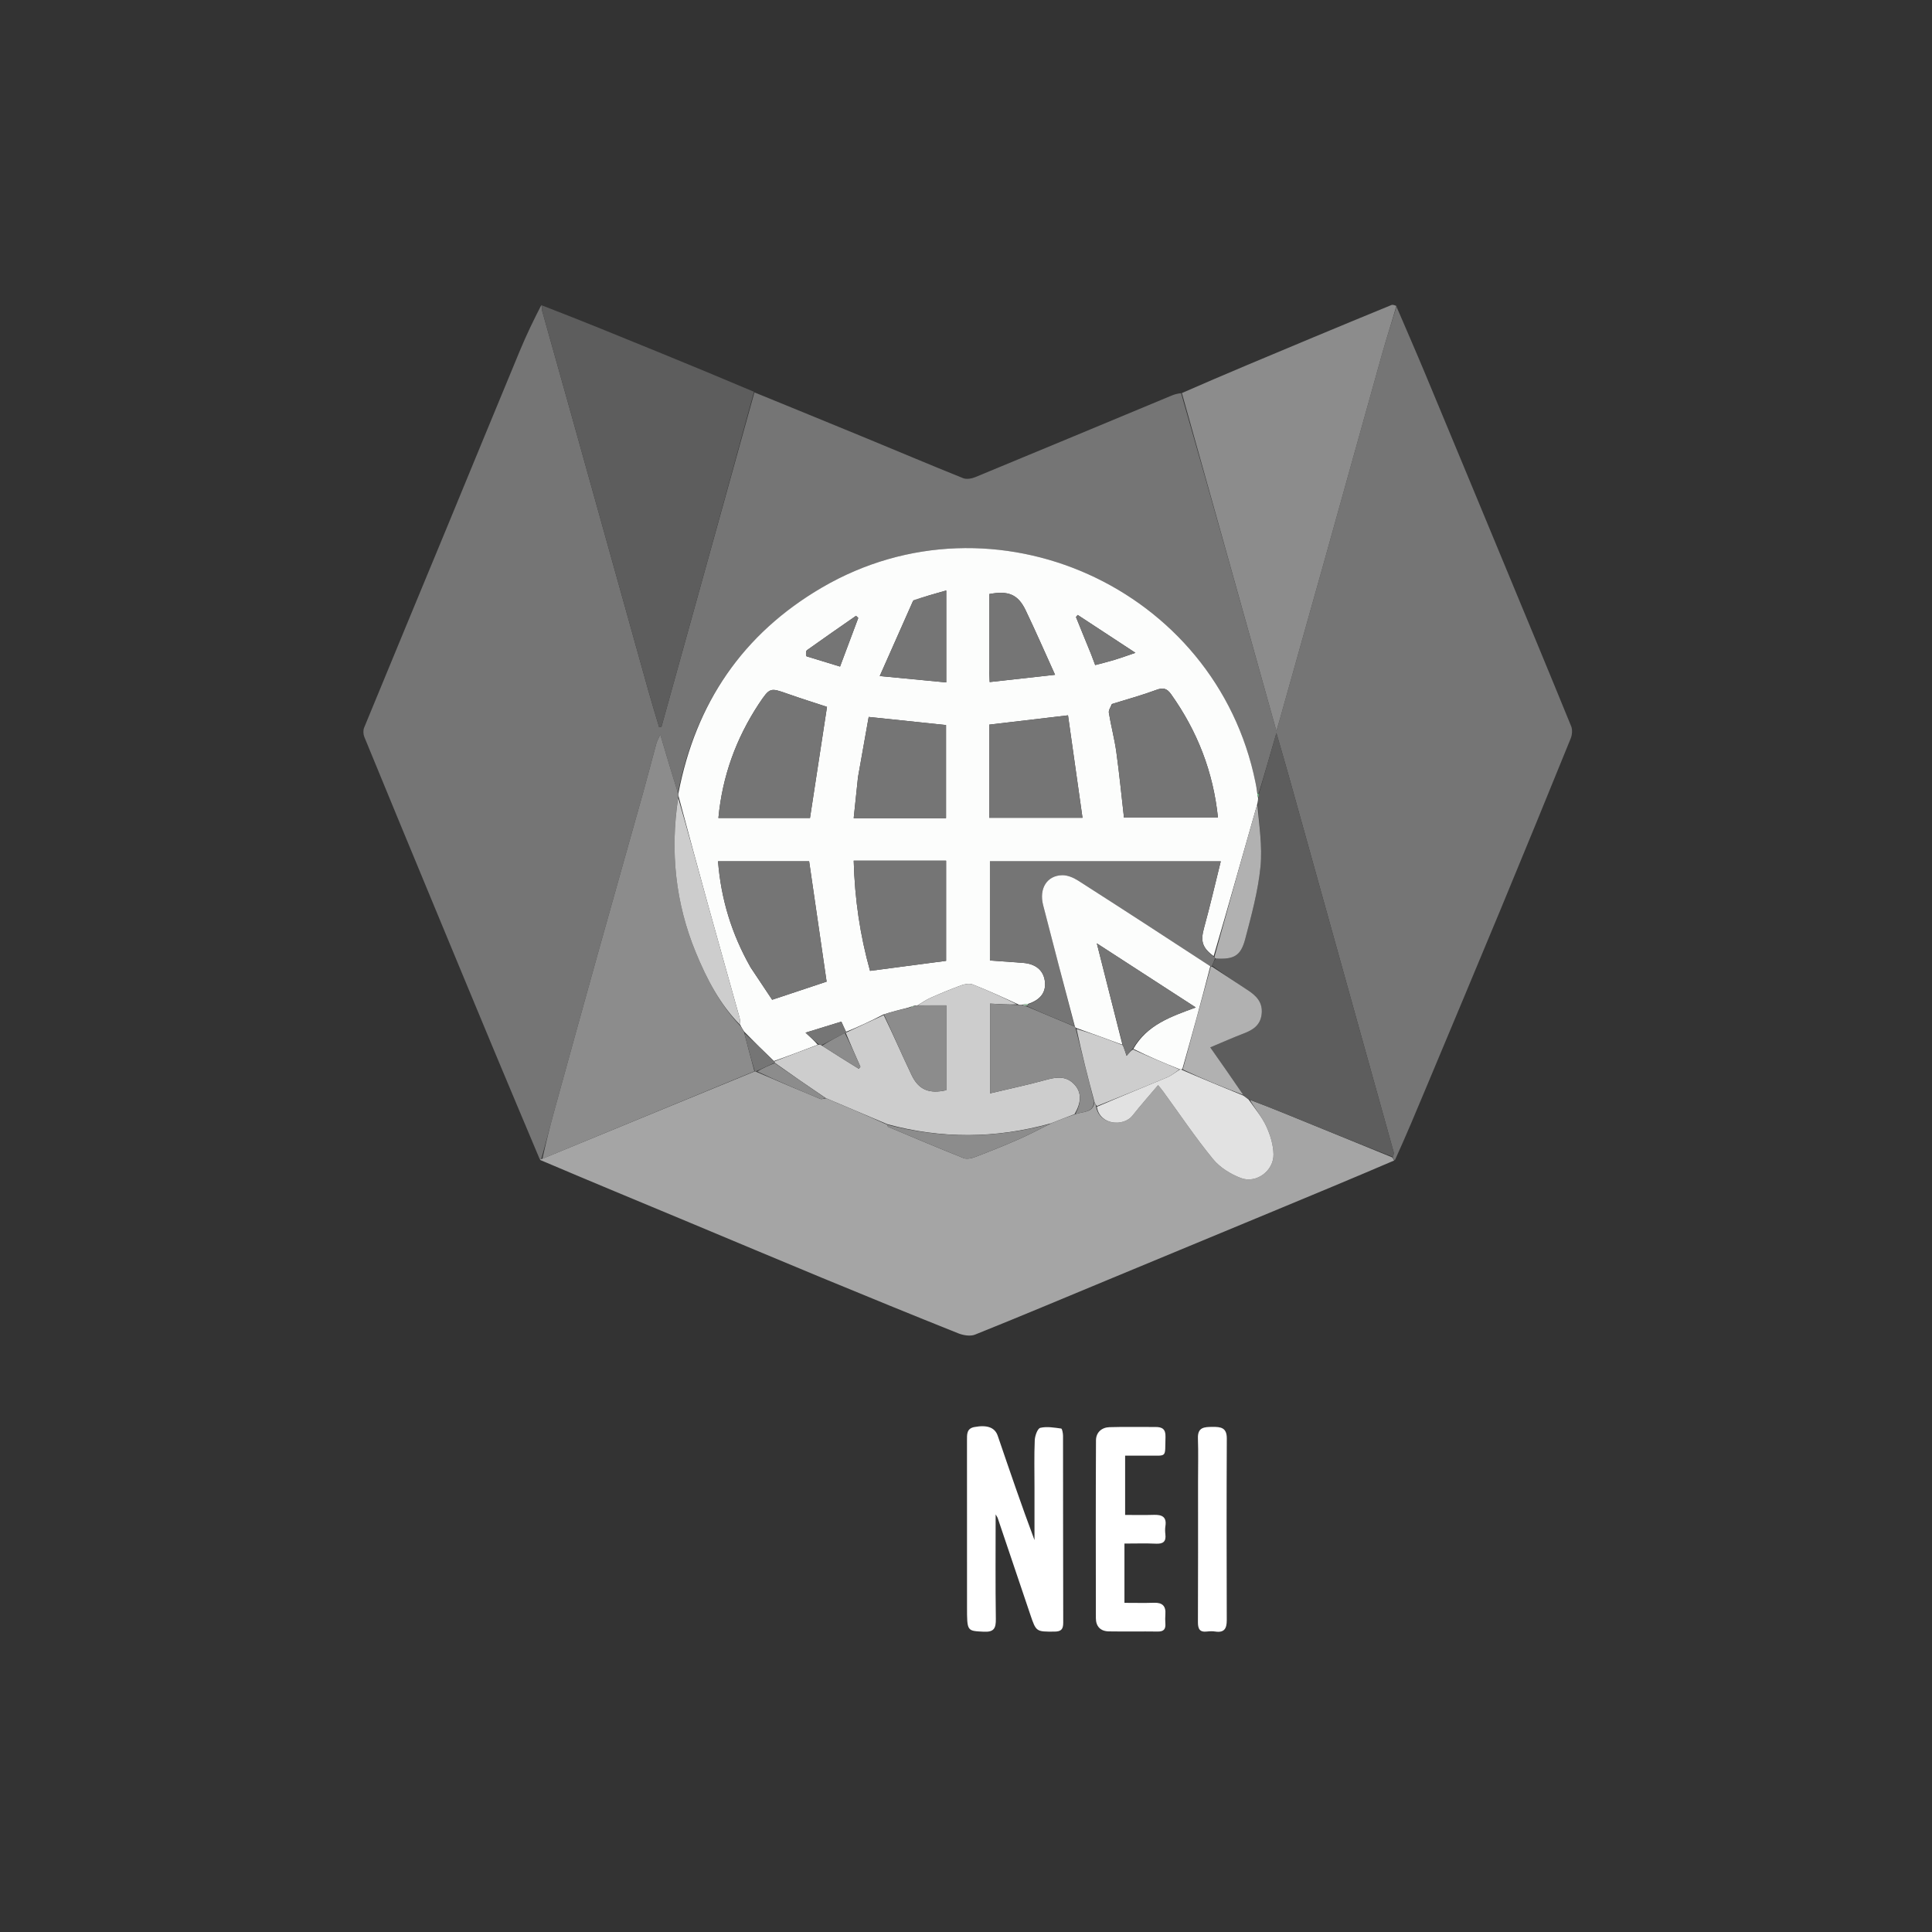 <svg xmlns="http://www.w3.org/2000/svg" xmlns:xlink="http://www.w3.org/1999/xlink" version="1.1" id="Layer_1" x="0px" y="0px" width="100%" viewBox="0 0 945 945" enable-background="new 0 0 945 945" xml:space="preserve">
    <rect x="0" y="0" width="945" height="945" fill="#333333" stroke="none"/>
    <path fill="#757575" opacity="1" stroke="none" d="M264.025,567.057  C256.688,549.598 249.309,532.157 242.025,514.676  C231.609,489.68 221.253,464.659 210.889,439.641  C199.96,413.257 189.03,386.874 178.2,360.45  C177.659,359.129 177.576,357.215 178.109,355.917  C191.607,323.083 205.235,290.303 218.799,257.496  C230.655,228.819 242.406,200.098 254.322,171.445  C257.535,163.718 261.181,156.171 264.819,149.15  C265.079,150.586 265.014,151.45 265.234,152.235  C269.968,169.147 274.762,186.043 279.487,202.958  C292.056,247.959 304.588,292.969 317.164,337.967  C318.819,343.891 320.647,349.766 322.394,355.664  C322.776,355.614 323.157,355.564 323.538,355.514  C338.695,300.984 353.851,246.454 369.008,191.924  C386.868,199.235 404.743,206.512 422.585,213.868  C438.745,220.529 454.839,227.354 471.056,233.872  C472.733,234.547 475.252,234.118 477.042,233.379  C509.063,220.161 541.031,206.814 573.017,193.509  C574.38,192.942 575.799,192.512 577.718,192.313  C593.48,247.134 608.716,301.661 624.335,357.559  C625.169,354.687 625.617,353.188 626.04,351.683  C633.305,325.842 640.596,300.007 647.824,274.155  C657.238,240.483 666.567,206.788 676.015,173.125  C678.195,165.359 680.708,157.686 683.068,149.97  C687.733,160.865 692.485,171.723 697.045,182.66  C709.76,213.155 722.403,243.678 735.059,274.197  C746.256,301.2 757.473,328.194 768.515,355.26  C769.204,356.949 768.989,359.449 768.278,361.2  C756.906,389.204 745.452,417.175 733.877,445.095  C722.047,473.632 710.061,502.105 698.149,530.608  C692.989,542.955 687.843,555.308 682.273,567.521  C681.551,566.947 681.247,566.511 681.224,565.839  C681.592,564.97 681.895,564.278 681.739,563.713  C675.583,541.552 669.376,519.406 663.197,497.252  C652.438,458.676 641.702,420.094 630.934,381.521  C628.911,374.276 626.784,367.06 624.33,358.526  C621.23,369.307 618.498,378.808 615.595,388.218  C615.423,388.128 615.08,387.948 615.029,387.542  C614.685,385.672 614.397,384.207 614.1,382.743  C594.795,287.36 486.008,238.319 402.01,287.403  C363.297,310.024 340.248,343.995 331.577,387.732  C328.635,378.446 325.957,369.399 322.973,359.322  C321.999,361.457 321.381,362.442 321.087,363.515  C318.86,371.655 316.773,379.834 314.497,387.96  C307.22,413.945 299.837,439.899 292.575,465.888  C285.359,491.714 278.212,517.56 271.095,543.414  C268.946,551.219 267,559.079 264.728,566.961  C264.496,567.008 264.025,567.057 264.025,567.057 z"/>
    <path fill="#a5a5a5" opacity="1" stroke="none" d="M680.944,566.075  C681.247,566.511 681.551,566.947 681.943,567.635  C661.773,576.289 641.514,584.692 621.254,593.094  C594.776,604.076 568.296,615.053 541.82,626.039  C520.201,635.009 498.629,644.095 476.906,652.806  C474.592,653.734 471.146,653.144 468.667,652.153  C446.309,643.215 424.023,634.097 401.77,624.901  C380.273,616.017 358.849,606.959 337.378,598.015  C313.048,587.88 288.701,577.787 264.193,567.366  C264.025,567.057 264.496,567.008 265.077,566.862  C300.108,552.472 334.558,538.227 369.242,524.021  C369.477,524.059 369.949,524.112 370.181,524.369  C380.696,528.948 390.969,533.295 401.286,537.536  C401.977,537.82 403,537.294 404.146,537.233  C414.308,541.512 424.193,545.704 433.901,550.107  C434.026,550.644 434.269,551.116 434.643,551.273  C446.849,556.393 459.032,561.574 471.33,566.463  C472.907,567.09 475.244,566.566 476.977,565.909  C483.934,563.268 490.854,560.505 497.669,557.517  C503.201,555.092 508.563,552.281 514.262,549.409  C518.214,547.776 521.904,546.375 526.01,544.991  C529.755,543.577 534.69,544.437 535.371,539.113  C535.802,539.909 536.007,540.494 536.149,541.437  C537.939,550.525 549.694,551.065 553.911,545.709  C557.871,540.679 562.135,535.888 566.456,530.765  C567.587,532.177 568.343,533.049 569.02,533.978  C577.053,545.008 584.674,556.373 593.298,566.918  C596.668,571.04 601.913,574.311 606.965,576.216  C614.513,579.062 623.095,572.65 622.909,564.551  C622.803,559.947 621.325,555.109 619.368,550.885  C617.235,546.279 613.833,542.261 611.365,537.974  C617.136,540.115 622.537,542.241 627.912,544.431  C645.594,551.633 663.268,558.858 680.944,566.075 z"/>
    <path fill="#8c8c8c" opacity="1" stroke="none" d="M683.008,149.66  C680.708,157.686 678.195,165.359 676.015,173.125  C666.567,206.788 657.238,240.483 647.824,274.155  C640.596,300.007 633.305,325.842 626.04,351.683  C625.617,353.188 625.169,354.687 624.335,357.559  C608.716,301.661 593.48,247.134 578.085,192.249  C599.417,182.926 620.903,173.951 642.398,164.997  C655.116,159.699 667.842,154.419 680.592,149.197  C681.247,148.929 682.157,149.284 683.008,149.66 z"/>
    <path fill="#5d5d5d" opacity="1" stroke="none" d="M368.796,191.641  C353.851,246.454 338.695,300.984 323.538,355.514  C323.157,355.564 322.776,355.614 322.394,355.664  C320.647,349.766 318.819,343.891 317.164,337.967  C304.588,292.969 292.056,247.959 279.487,202.958  C274.762,186.043 269.968,169.147 265.234,152.235  C265.014,151.45 265.079,150.586 265.024,149.347  C284.596,156.922 304.16,164.895 323.71,172.902  C338.677,179.031 353.627,185.204 368.796,191.641 z"/>
    <path fill="#FFFFFF" opacity="1" stroke="none" d="M473,785.955  C473,758.479 473.01,731.496 472.985,704.513  C472.983,701.624 472.776,698.722 476.587,698.013  C482.892,696.838 486.634,698.219 488.027,702.294  C493.836,719.288 499.621,736.291 506,753.303  C506,744.681 506,736.06 506,727.438  C506,719.776 505.802,712.106 506.127,704.458  C506.218,702.307 507.485,698.724 508.832,698.404  C512.055,697.639 515.663,698.287 519.065,698.745  C519.527,698.808 519.959,701.054 519.961,702.289  C520.011,732.77 519.963,763.251 520.054,793.731  C520.064,796.995 518.982,798.049 515.724,798.07  C506.884,798.128 506.793,798.189 503.965,789.795  C498.646,774.005 493.317,758.218 487.979,742.435  C487.85,742.054 487.573,741.724 487,740.753  C487,758.261 486.852,775.055 487.096,791.844  C487.164,796.454 486.195,798.391 481.104,798.119  C473.017,797.686 473,798.011 473,785.955 z"/>
    <path fill="#FFFFFF" opacity="1" stroke="none" d="M550,763.052  C550,770.181 550,776.818 550,784  C554.994,784 559.766,784.122 564.529,783.963  C568.604,783.827 570.327,785.611 570.019,789.615  C569.904,791.106 569.908,792.619 570.02,794.109  C570.224,796.815 569.24,798.078 566.344,798.038  C558.351,797.927 550.354,798.091 542.362,797.961  C538.294,797.895 536.029,795.545 536.023,791.465  C535.981,762.486 535.936,733.507 536.078,704.529  C536.096,700.667 538.824,698.193 542.682,698.07  C550.169,697.831 557.669,698.026 565.163,697.988  C568.47,697.972 570.198,698.985 570.079,702.834  C569.751,713.362 571.184,711.91 561.13,711.995  C557.642,712.025 554.154,712 550.333,712  C550.333,721.517 550.333,730.921 550.333,741  C554.853,741 559.608,741.119 564.354,740.963  C568.344,740.833 570.765,741.917 570.032,746.527  C569.825,747.827 569.869,749.202 570.025,750.516  C570.447,754.073 568.889,755.218 565.433,755.058  C560.474,754.829 555.498,755 550,755  C550,757.688 550,760.124 550,763.052 z"/>
    <path fill="#FFFFFF" opacity="1" stroke="none" d="M586,725  C586,717.514 586.185,710.521 585.941,703.543  C585.75,698.084 589.036,697.966 593.041,697.936  C597.135,697.906 600.094,698.253 600.068,703.625  C599.925,733.233 599.959,762.842 600.047,792.45  C600.059,796.544 598.863,798.719 594.39,798.031  C593.09,797.831 591.717,797.866 590.406,798.026  C586.761,798.468 585.927,796.713 585.943,793.367  C586.052,770.745 586,748.122 586,725 z"/>
    <path fill="#FCFDFC" opacity="1" stroke="none" d="M331.841,387.972  C340.248,343.995 363.297,310.024 402.01,287.403  C486.008,238.319 594.795,287.36 614.1,382.743  C614.397,384.207 614.685,385.672 614.964,387.915  C615.097,389.166 615.245,389.638 615.377,390.458  C615.33,391.5 615.298,392.194 615.01,393.184  C607.826,418.23 600.897,442.98 593.637,467.683  C587.872,463.411 587.18,460.225 588.952,453.795  C591.882,443.165 594.349,432.408 597.105,421.328  C558.452,421.328 521.258,421.328 484.209,421.328  C484.209,437.705 484.209,453.755 484.209,469.798  C489.855,470.206 495.151,470.563 500.443,470.977  C506.523,471.453 510.241,474.521 511.031,479.639  C511.867,485.047 509.16,488.993 502.819,491.04  C501.639,491.112 500.784,491.277 499.625,491.521  C498.899,491.563 498.48,491.525 497.894,491.197  C490.441,487.749 483.211,484.446 475.822,481.547  C474.218,480.917 471.9,481.328 470.164,481.957  C465.032,483.816 459.984,485.929 454.991,488.142  C452.845,489.093 450.918,490.536 448.641,491.82  C448.218,491.884 448.046,491.884 447.554,491.813  C446.46,492.057 445.687,492.371 444.515,492.789  C440.11,493.9 436.105,494.907 432.001,496.262  C425.946,499.405 419.988,502.2 413.829,504.692  C412.975,502.928 412.323,501.466 411.537,499.701  C405.672,501.511 400.029,503.253 394.006,505.112  C396.504,507.402 398.425,509.163 399.975,511.016  C392.675,513.79 385.746,516.473 378.526,518.995  C373.504,514.178 368.773,509.52 363.961,504.568  C363.295,503.46 362.71,502.646 362.154,501.427  C362.027,499.873 362,498.688 361.692,497.582  C356.493,478.929 351.212,460.299 346.047,441.638  C341.281,424.416 336.631,407.163 331.937,389.596  C331.91,388.837 331.875,388.404 331.841,387.972 M367.181,473.259  C370.744,478.602 374.307,483.945 377.684,489.009  C387.436,485.765 396.345,482.802 404.32,480.149  C401.421,460.189 398.614,440.86 395.771,421.284  C381.495,421.284 366.436,421.284 351.21,421.284  C352.678,439.747 357.826,456.761 367.181,473.259 M543.837,344.355  C543.315,345.785 542.166,347.317 542.378,348.628  C543.414,355.019 545.126,361.308 546.016,367.714  C547.498,378.383 548.536,389.113 549.774,399.932  C564.993,399.932 580.305,399.932 595.743,399.932  C593.431,377.441 585.616,357.604 572.834,339.598  C570.717,336.616 568.892,336.222 565.525,337.475  C558.684,340.021 551.614,341.95 543.837,344.355 M371.007,344.526  C359.984,361.35 353.316,379.695 351.395,400.106  C366.711,400.106 381.738,400.106 396.192,400.106  C399.001,381.745 401.751,363.769 404.508,345.747  C398.218,343.67 391.736,341.644 385.335,339.388  C376.562,336.295 376.588,336.22 371.007,344.526 M429.513,421.004  C425.6,421.004 421.687,421.004 417.578,421.004  C418.064,439.819 420.707,457.557 425.566,474.873  C438.354,473.188 450.616,471.573 462.764,469.973  C462.764,453.531 462.764,437.354 462.764,421.004  C451.76,421.004 441.134,421.004 429.513,421.004 M483.858,374.5  C483.858,383.079 483.858,391.658 483.858,400.003  C499.188,400.003 513.754,400.003 529.487,400.003  C527.071,382.932 524.734,366.423 522.395,349.894  C508.727,351.509 496.419,352.962 483.858,354.446  C483.858,360.895 483.858,367.197 483.858,374.5 M419.652,380.26  C418.968,386.811 418.283,393.362 417.571,400.18  C433.145,400.18 447.888,400.18 462.732,400.18  C462.732,384.753 462.732,369.56 462.732,354.643  C450.097,353.318 437.896,352.04 424.905,350.678  C423.22,360.147 421.51,369.765 419.652,380.26 M446.592,293.938  C441.335,305.8 436.078,317.661 430.309,330.675  C442.251,331.817 452.492,332.796 462.836,333.786  C462.836,318.486 462.836,304.284 462.836,288.831  C457.155,290.412 452.052,291.831 446.592,293.938 M483.856,328.413  C483.92,329.862 483.985,331.312 484.087,333.612  C494.63,332.438 504.792,331.307 516.06,330.053  C511.036,318.984 506.545,308.665 501.686,298.522  C497.959,290.741 493.21,288.785 483.856,290.584  C483.856,302.829 483.856,315.128 483.856,328.413 M394.649,321.067  C400.002,322.703 405.355,324.339 410.895,326.032  C413.976,317.807 416.888,310.035 419.8,302.262  C419.438,301.912 419.077,301.561 418.716,301.211  C410.712,306.784 402.682,312.321 394.754,317.999  C394.119,318.453 394.183,319.883 394.649,321.067 M533.677,319.914  C534.308,321.6 534.939,323.285 535.694,325.303  C538.986,324.424 542.031,323.692 545.024,322.789  C547.977,321.898 550.878,320.833 555.372,319.314  C545.219,312.652 536.18,306.722 527.141,300.792  C526.859,301.13 526.577,301.468 526.295,301.806  C528.637,307.61 530.979,313.414 533.677,319.914 z"/>
    <path fill="#8c8c8c" opacity="1" stroke="none" d="M331.577,387.732  C331.875,388.404 331.91,388.837 331.721,389.936  C327.726,416.488 330.376,441.679 340.343,465.888  C345.716,478.941 352.234,491.447 362.124,501.833  C362.71,502.646 363.295,503.46 363.956,504.971  C365.69,511.773 367.349,517.878 369.008,523.983  C334.558,538.227 300.108,552.472 265.309,566.815  C267,559.079 268.946,551.219 271.095,543.414  C278.212,517.56 285.359,491.714 292.575,465.888  C299.837,439.899 307.22,413.945 314.497,387.96  C316.773,379.834 318.86,371.655 321.087,363.515  C321.381,362.442 321.999,361.457 322.973,359.322  C325.957,369.399 328.635,378.446 331.577,387.732 z"/>
    <path fill="#5d5d5d" opacity="1" stroke="none" d="M615.266,392.888  C615.298,392.194 615.33,391.5 615.538,390.277  C615.731,389.269 615.748,388.789 615.766,388.309  C618.498,378.808 621.23,369.307 624.33,358.526  C626.784,367.06 628.911,374.276 630.934,381.521  C641.702,420.094 652.438,458.676 663.197,497.252  C669.376,519.406 675.583,541.552 681.739,563.713  C681.895,564.278 681.592,564.97 681.224,565.839  C663.268,558.858 645.594,551.633 627.912,544.431  C622.537,542.241 617.136,540.115 611.129,537.797  C609.72,537.048 608.929,536.461 608.097,535.529  C602.763,527.653 597.469,520.123 591.976,512.308  C597.723,509.902 602.87,507.595 608.132,505.59  C612.721,503.84 616.467,501.619 617.105,496.106  C617.791,490.186 614.423,486.935 609.979,484.089  C604.252,480.422 598.646,476.566 592.993,472.414  C593.431,470.957 593.864,469.877 594.709,468.841  C603.492,469.364 606.891,467.589 609.043,459.415  C612.115,447.744 615.349,435.944 616.538,424.002  C617.557,413.775 615.797,403.27 615.266,392.888 z"/>
    <path fill="#79C190" opacity="1" stroke="none" d="M615.595,388.218  C615.748,388.789 615.731,389.269 615.552,389.929  C615.245,389.638 615.097,389.166 615.015,388.321  C615.08,387.948 615.423,388.128 615.595,388.218 z"/>
    <path fill="#cdcdcd" opacity="1" stroke="none" d="M378.816,519.155  C385.746,516.473 392.675,513.79 400.245,510.995  C401.233,510.984 401.58,511.087 402.095,511.474  C408.2,515.431 414.135,519.105 420.07,522.779  C420.33,522.445 420.59,522.112 420.85,521.778  C418.385,516.207 415.92,510.635 413.59,504.978  C413.726,504.891 414.031,504.995 414.031,504.995  C419.988,502.2 425.946,499.405 432.247,496.524  C437.012,506.254 441.268,516.15 445.91,525.86  C449.365,533.087 454.558,535.146 462.849,533.249  C462.849,519.376 462.849,505.489 462.849,491.755  C458.021,491.755 453.456,491.755 448.891,491.755  C450.918,490.536 452.845,489.093 454.991,488.142  C459.984,485.929 465.032,483.816 470.164,481.957  C471.9,481.328 474.218,480.917 475.822,481.547  C483.211,484.446 490.441,487.749 497.482,491.273  C492.997,491.395 488.759,491.151 484.268,490.893  C484.268,505.57 484.268,519.593 484.268,534.799  C493.892,532.505 503.069,530.563 512.094,528.07  C517.299,526.632 521.948,526.356 525.766,530.708  C529.095,534.503 528.934,539.252 525.594,544.973  C521.904,546.375 518.214,547.776 513.859,549.511  C486.827,556.999 460.455,557.038 434.079,549.895  C424.193,545.704 414.308,541.512 403.845,537.07  C395.168,531.216 387.067,525.614 378.921,519.799  C378.874,519.586 378.816,519.155 378.816,519.155 z"/>
    <path fill="#e2e2e2" opacity="1" stroke="none" d="M608.138,535.875  C608.929,536.461 609.72,537.048 610.748,537.81  C613.833,542.261 617.235,546.279 619.368,550.885  C621.325,555.109 622.803,559.947 622.909,564.551  C623.095,572.65 614.513,579.062 606.965,576.216  C601.913,574.311 596.668,571.04 593.298,566.918  C584.674,556.373 577.053,545.008 569.02,533.978  C568.343,533.049 567.587,532.177 566.456,530.765  C562.135,535.888 557.871,540.679 553.911,545.709  C549.694,551.065 537.939,550.525 536.498,541.363  C548.282,536.279 559.681,531.692 571.003,526.922  C573.135,526.024 574.961,524.4 577.228,523.087  C577.726,523.073 577.926,523.083 578.282,523.392  C588.339,527.753 598.239,531.814 608.138,535.875 z"/>
    <path fill="#8c8c8c" opacity="1" stroke="none" d="M526.01,544.991  C528.934,539.252 529.095,534.503 525.766,530.708  C521.948,526.356 517.299,526.632 512.094,528.07  C503.069,530.563 493.892,532.505 484.268,534.799  C484.268,519.593 484.268,505.57 484.268,490.893  C488.759,491.151 492.997,491.395 497.648,491.563  C498.48,491.525 498.899,491.563 499.957,491.644  C501.056,491.792 501.516,491.897 502.189,492.281  C510.127,495.708 517.852,498.854 525.779,502.193  C526.07,502.549 526.159,502.712 526.204,503.267  C529.155,515.406 532.15,527.153 535.144,538.901  C534.69,544.437 529.755,543.577 526.01,544.991 z"/>
    <path fill="#cdcdcd" opacity="1" stroke="none" d="M535.371,539.113  C532.15,527.153 529.155,515.406 526.573,503.279  C534.331,505.602 541.677,508.304 549.243,511.28  C549.916,512.957 550.37,514.359 551.038,516.427  C552.369,514.895 553.189,513.952 554.165,513.323  C561.857,516.795 569.393,519.953 576.928,523.111  C574.961,524.4 573.135,526.024 571.003,526.922  C559.681,531.692 548.282,536.279 536.561,541.004  C536.007,540.494 535.802,539.909 535.371,539.113 z"/>
    <path fill="#8c8c8c" opacity="1" stroke="none" d="M433.901,550.107  C460.455,557.038 486.827,556.999 513.598,549.744  C508.563,552.281 503.201,555.092 497.669,557.517  C490.854,560.505 483.934,563.268 476.977,565.909  C475.244,566.566 472.907,567.09 471.33,566.463  C459.032,561.574 446.849,556.393 434.643,551.273  C434.269,551.116 434.026,550.644 433.901,550.107 z"/>
    <path fill="#8c8c8c" opacity="1" stroke="none" d="M378.967,520.011  C387.067,525.614 395.168,531.216 403.569,536.982  C403,537.294 401.977,537.82 401.286,537.536  C390.969,533.295 380.696,528.948 370.397,524.081  C373.244,522.362 376.105,521.187 378.967,520.011 z"/>
    <path fill="#757575" opacity="1" stroke="none" d="M378.921,519.799  C376.105,521.187 373.244,522.362 370.166,523.824  C369.949,524.112 369.477,524.059 369.242,524.021  C367.349,517.878 365.69,511.773 364.037,505.265  C368.773,509.52 373.504,514.178 378.526,518.995  C378.816,519.155 378.874,519.586 378.921,519.799 z"/>
    <path fill="#757575" opacity="1" stroke="none" d="M525.577,502.001  C517.852,498.854 510.127,495.708 502.402,492.159  C502.713,491.623 502.96,491.415 503.145,491.133  C509.16,488.993 511.867,485.047 511.031,479.639  C510.241,474.521 506.523,471.453 500.443,470.977  C495.151,470.563 489.855,470.206 484.209,469.798  C484.209,453.755 484.209,437.705 484.209,421.328  C521.258,421.328 558.452,421.328 597.105,421.328  C594.349,432.408 591.882,443.165 588.952,453.795  C587.18,460.225 587.872,463.411 593.697,467.956  C594.158,468.451 594.228,468.624 594.297,468.797  C593.864,469.877 593.431,470.957 592.798,472.434  C592.598,472.831 592.209,472.887 592.001,472.615  C570.322,458.445 548.883,444.498 527.334,430.721  C525.077,429.278 522.163,428.04 519.58,428.088  C512.07,428.227 508.145,434.636 510.225,442.722  C515.312,462.489 520.456,482.242 525.577,502.001 z"/>
    <path fill="#757575" opacity="1" stroke="none" d="M367.025,472.926  C357.826,456.761 352.678,439.747 351.21,421.284  C366.436,421.284 381.495,421.284 395.771,421.284  C398.614,440.86 401.421,460.189 404.32,480.149  C396.345,482.802 387.436,485.765 377.684,489.009  C374.307,483.945 370.744,478.602 367.025,472.926 z"/>
    <path fill="#757575" opacity="1" stroke="none" d="M544.237,344.244  C551.614,341.95 558.684,340.021 565.525,337.475  C568.892,336.222 570.717,336.616 572.834,339.598  C585.616,357.604 593.431,377.441 595.743,399.932  C580.305,399.932 564.993,399.932 549.774,399.932  C548.536,389.113 547.498,378.383 546.016,367.714  C545.126,361.308 543.414,355.019 542.378,348.628  C542.166,347.317 543.315,345.785 544.237,344.244 z"/>
    <path fill="#757575" opacity="1" stroke="none" d="M371.21,344.225  C376.588,336.22 376.562,336.295 385.335,339.388  C391.736,341.644 398.218,343.67 404.508,345.747  C401.751,363.769 399.001,381.745 396.192,400.106  C381.738,400.106 366.711,400.106 351.395,400.106  C353.316,379.695 359.984,361.35 371.21,344.225 z"/>
    <path fill="#757575" opacity="1" stroke="none" d="M430.01,421.004  C441.134,421.004 451.76,421.004 462.764,421.004  C462.764,437.354 462.764,453.531 462.764,469.973  C450.616,471.573 438.354,473.188 425.566,474.873  C420.707,457.557 418.064,439.819 417.578,421.004  C421.687,421.004 425.6,421.004 430.01,421.004 z"/>
    <path fill="#757575" opacity="1" stroke="none" d="M483.858,374  C483.858,367.197 483.858,360.895 483.858,354.446  C496.419,352.962 508.727,351.509 522.395,349.894  C524.734,366.423 527.071,382.932 529.487,400.003  C513.754,400.003 499.188,400.003 483.858,400.003  C483.858,391.658 483.858,383.079 483.858,374 z"/>
    <path fill="#757575" opacity="1" stroke="none" d="M419.725,379.821  C421.51,369.765 423.22,360.147 424.905,350.678  C437.896,352.04 450.097,353.318 462.732,354.643  C462.732,369.56 462.732,384.753 462.732,400.18  C447.888,400.18 433.145,400.18 417.571,400.18  C418.283,393.362 418.968,386.811 419.725,379.821 z"/>
    <path fill="#cdcdcd" opacity="1" stroke="none" d="M362.154,501.427  C352.234,491.447 345.716,478.941 340.343,465.888  C330.376,441.679 327.726,416.488 331.714,390.263  C336.631,407.163 341.281,424.416 346.047,441.638  C351.212,460.299 356.493,478.929 361.692,497.582  C362,498.688 362.027,499.873 362.154,501.427 z"/>
    <path fill="#757575" opacity="1" stroke="none" d="M446.771,293.594  C452.052,291.831 457.155,290.412 462.836,288.831  C462.836,304.284 462.836,318.486 462.836,333.786  C452.492,332.796 442.251,331.817 430.309,330.675  C436.078,317.661 441.335,305.8 446.771,293.594 z"/>
    <path fill="#757575" opacity="1" stroke="none" d="M483.856,327.92  C483.856,315.128 483.856,302.829 483.856,290.584  C493.21,288.785 497.959,290.741 501.686,298.522  C506.545,308.665 511.036,318.984 516.06,330.053  C504.792,331.307 494.63,332.438 484.087,333.612  C483.985,331.312 483.92,329.862 483.856,327.92 z"/>
    <path fill="#8c8c8c" opacity="1" stroke="none" d="M448.641,491.82  C453.456,491.755 458.021,491.755 462.849,491.755  C462.849,505.489 462.849,519.376 462.849,533.249  C454.558,535.146 449.365,533.087 445.91,525.86  C441.268,516.15 437.012,506.254 432.344,496.176  C436.105,494.907 440.11,493.9 444.848,492.859  C446.345,492.511 447.109,492.197 447.874,491.883  C448.046,491.884 448.218,491.884 448.641,491.82 z"/>
    <path fill="#b1b1b1" opacity="1" stroke="none" d="M594.709,468.841  C594.228,468.624 594.158,468.451 594.029,468.004  C600.897,442.98 607.826,418.23 615.01,393.184  C615.797,403.27 617.557,413.775 616.538,424.002  C615.349,435.944 612.115,447.744 609.043,459.415  C606.891,467.589 603.492,469.364 594.709,468.841 z"/>
    <path fill="#757575" opacity="1" stroke="none" d="M394.286,320.964  C394.183,319.883 394.119,318.453 394.754,317.999  C402.682,312.321 410.712,306.784 418.716,301.211  C419.077,301.561 419.438,301.912 419.8,302.262  C416.888,310.035 413.976,317.807 410.895,326.032  C405.355,324.339 400.002,322.703 394.286,320.964 z"/>
    <path fill="#757575" opacity="1" stroke="none" d="M533.499,319.566  C530.979,313.414 528.637,307.61 526.295,301.806  C526.577,301.468 526.859,301.13 527.141,300.792  C536.18,306.722 545.219,312.652 555.372,319.314  C550.878,320.833 547.977,321.898 545.024,322.789  C542.031,323.692 538.986,324.424 535.694,325.303  C534.939,323.285 534.308,321.6 533.499,319.566 z"/>
    <path fill="#757575" opacity="1" stroke="none" d="M401.926,511.189  C401.58,511.087 401.233,510.984 400.616,510.902  C398.425,509.163 396.504,507.402 394.006,505.112  C400.029,503.253 405.672,501.511 411.537,499.701  C412.323,501.466 412.975,502.928 413.829,504.692  C414.031,504.995 413.726,504.891 413.34,505.167  C409.278,507.358 405.602,509.274 401.926,511.189 z"/>
    <path fill="#B0D7B8" opacity="1" stroke="none" d="M447.554,491.813  C447.109,492.197 446.345,492.511 445.246,492.755  C445.687,492.371 446.46,492.057 447.554,491.813 z"/>
    <path fill="#B0D7B8" opacity="1" stroke="none" d="M502.819,491.04  C502.96,491.415 502.713,491.623 502.19,491.879  C501.516,491.897 501.056,491.792 500.263,491.564  C500.784,491.277 501.639,491.112 502.819,491.04 z"/>
    <path fill="#b1b1b1" opacity="1" stroke="none" d="M592.209,472.887  C592.209,472.887 592.598,472.831 592.793,472.811  C598.646,476.566 604.252,480.422 609.979,484.089  C614.423,486.935 617.791,490.186 617.105,496.106  C616.467,501.619 612.721,503.84 608.132,505.59  C602.87,507.595 597.723,509.902 591.976,512.308  C597.469,520.123 602.763,527.653 608.097,535.529  C598.239,531.814 588.339,527.753 578.514,523.108  C583.128,505.979 587.669,489.433 592.209,472.887 z"/>
    <path fill="#8c8c8c" opacity="1" stroke="none" d="M402.095,511.474  C405.602,509.274 409.278,507.358 413.204,505.253  C415.92,510.635 418.385,516.207 420.85,521.778  C420.59,522.112 420.33,522.445 420.07,522.779  C414.135,519.105 408.2,515.431 402.095,511.474 z"/>
    <path fill="#FCFDFC" opacity="1" stroke="none" d="M592.001,472.615  C587.669,489.433 583.128,505.979 578.357,522.809  C577.926,523.083 577.726,523.073 577.228,523.087  C569.393,519.953 561.857,516.795 554.337,513.038  C561.124,501.223 572.735,497.231 584.895,492.782  C568.576,482.211 553.012,472.129 536.488,461.424  C540.841,478.644 544.932,494.825 549.023,511.006  C541.677,508.304 534.331,505.602 526.616,502.888  C526.159,502.712 526.07,502.549 525.779,502.193  C520.456,482.242 515.312,462.489 510.225,442.722  C508.145,434.636 512.07,428.227 519.58,428.088  C522.163,428.04 525.077,429.278 527.334,430.721  C548.883,444.498 570.322,458.445 592.001,472.615 z"/>
    <path fill="#757575" opacity="1" stroke="none" d="M549.243,511.28  C544.932,494.825 540.841,478.644 536.488,461.424  C553.012,472.129 568.576,482.211 584.895,492.782  C572.735,497.231 561.124,501.223 554.181,512.723  C553.189,513.952 552.369,514.895 551.038,516.427  C550.37,514.359 549.916,512.957 549.243,511.28 z"/>
    </svg>